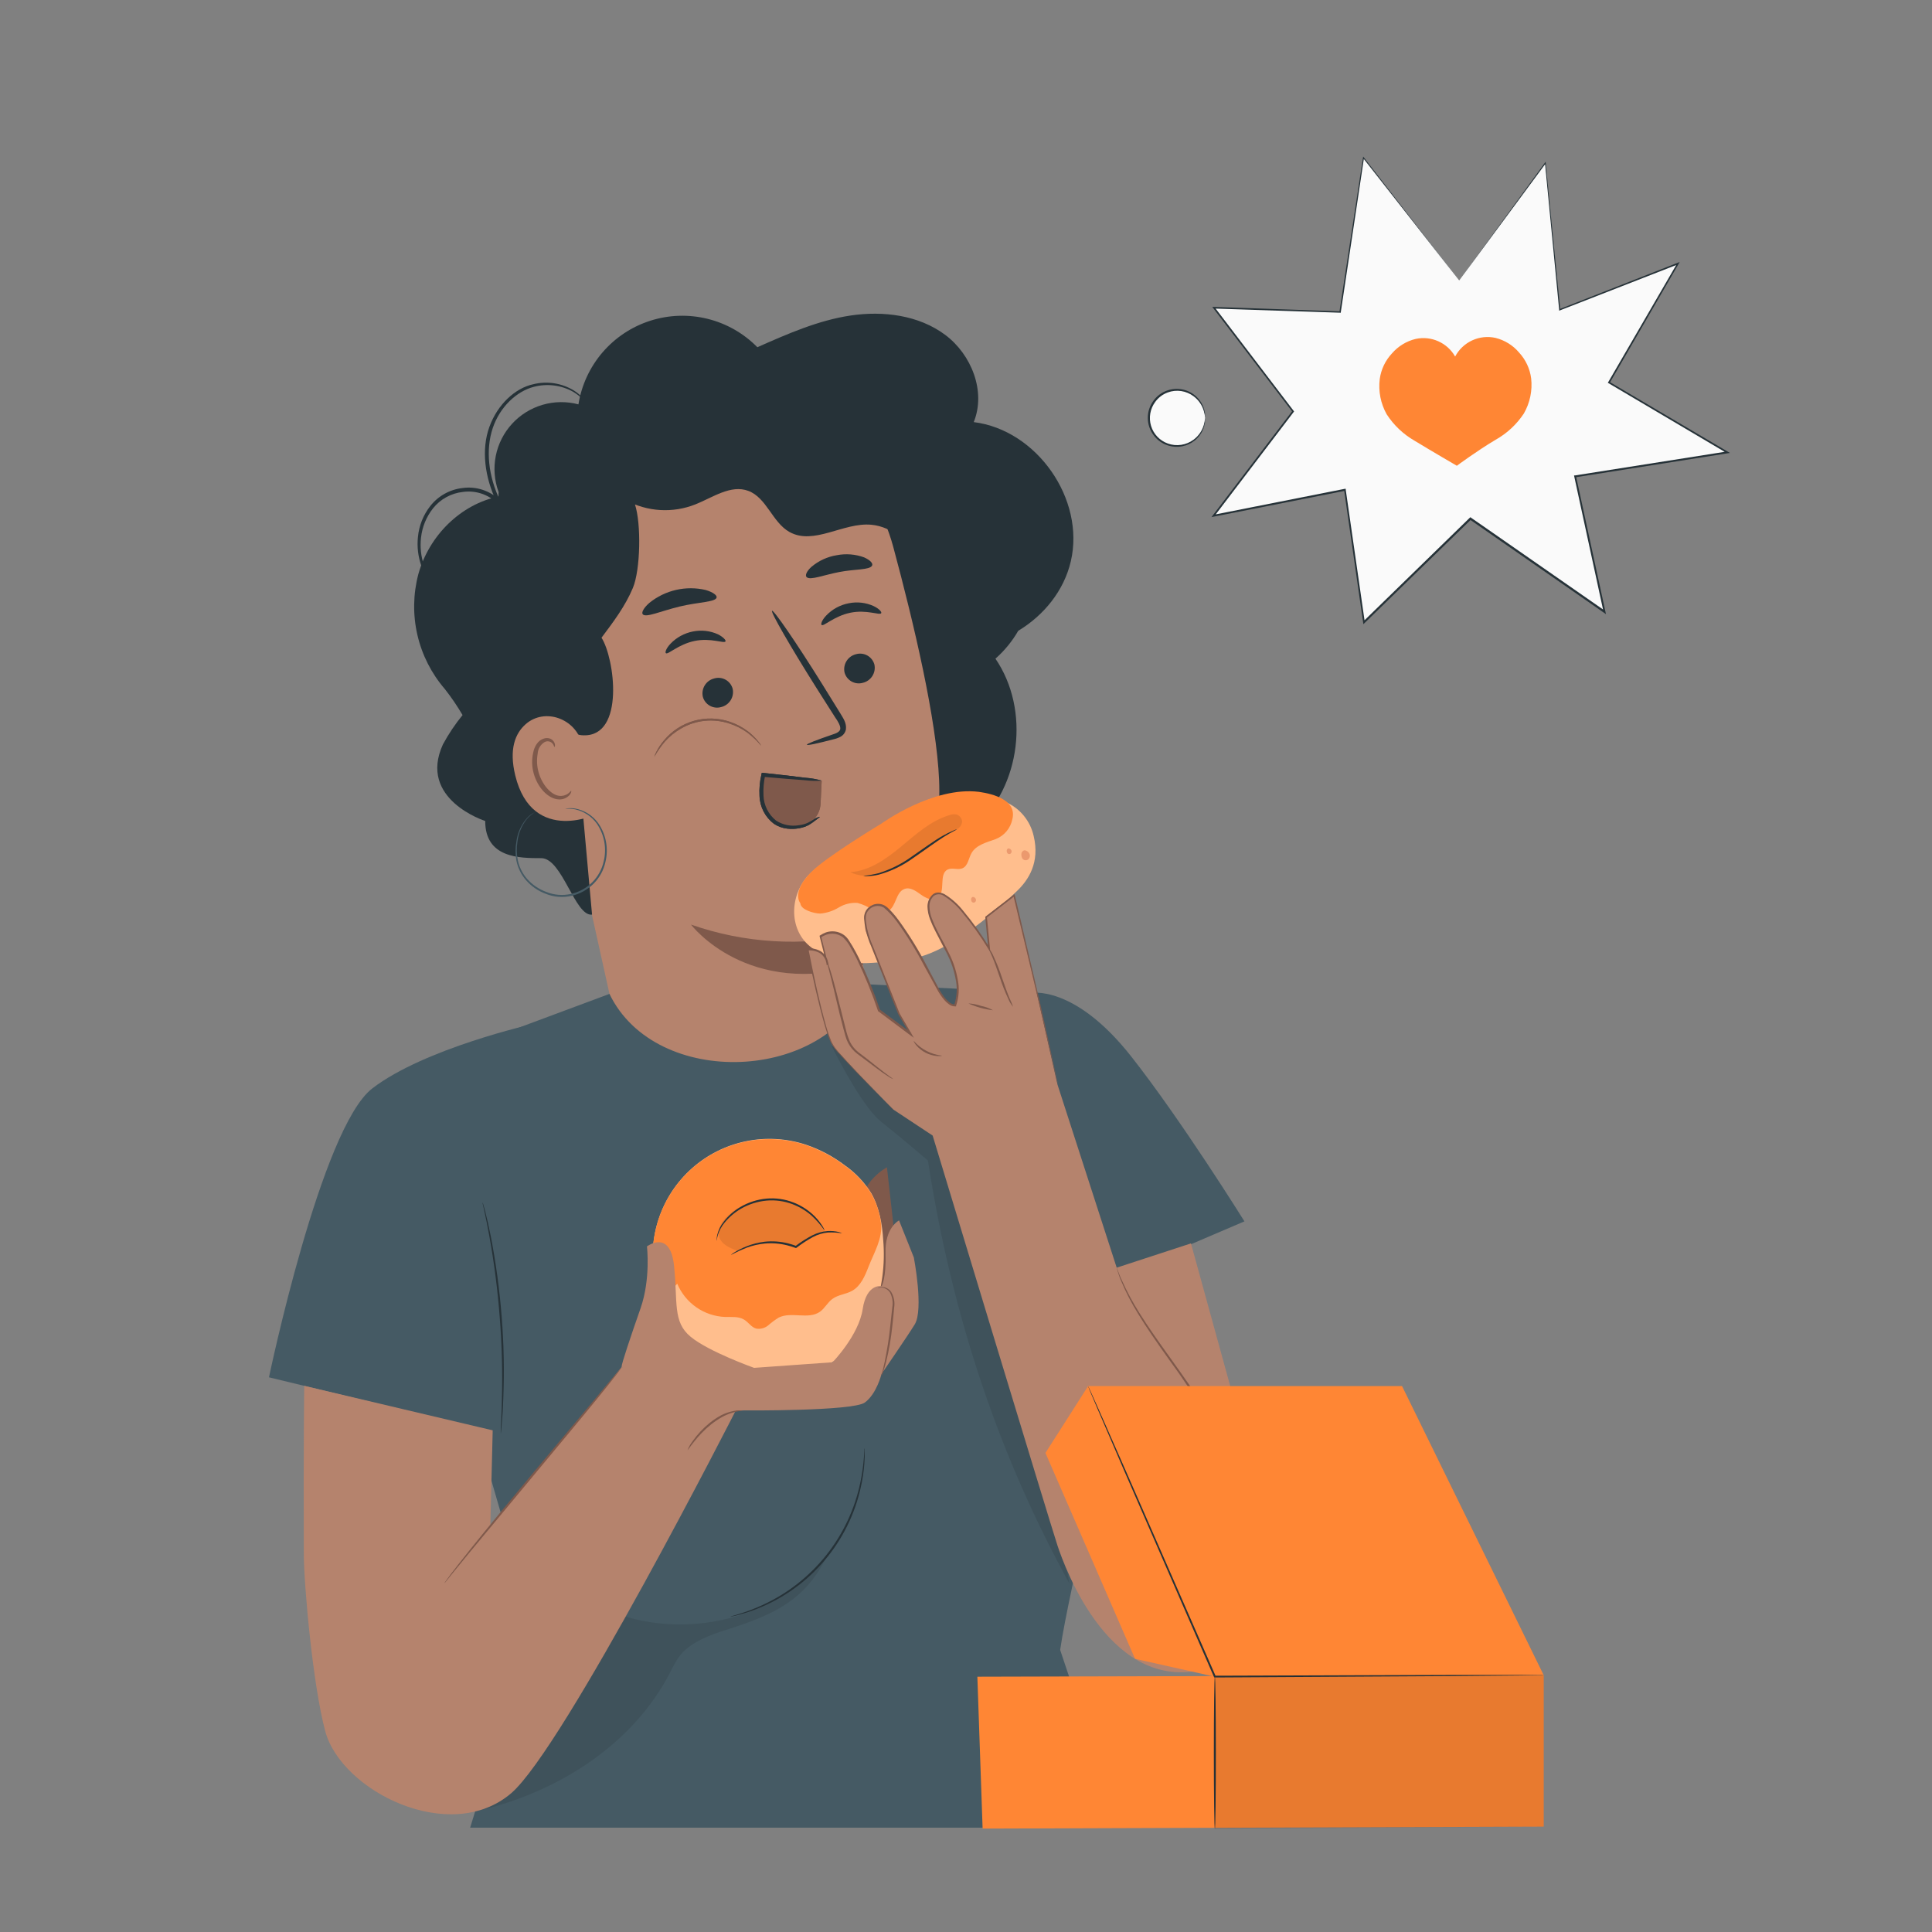 <svg width="306" height="306" viewBox="0 0 306 306" fill="none" xmlns="http://www.w3.org/2000/svg">
<rect x="0" y="0" width="306" height="306" fill="#808080" stroke="none"/>
<path d="M231.116 44.419L215.969 24.994L212.26 49.419L192.278 48.746L204.781 65.166L192.199 81.677L213.037 77.571L216.048 98.538L232.903 82.136L254.139 96.898L249.488 75.435L273.588 71.641L254.843 60.582L265.773 41.732L247.04 49.058L244.763 25.808L231.116 44.419Z" fill="#FAFAFA"/>
<path d="M231.116 44.419L244.696 25.765L244.818 25.6V25.802C245.43 32.216 246.238 40.074 247.126 49.058L246.979 48.972L265.706 41.628L266.036 41.5L265.859 41.806C262.468 47.663 258.803 54.003 254.941 60.661L254.892 60.472L273.644 71.531L273.999 71.739L273.595 71.8L249.494 75.6L249.616 75.417C251.104 82.247 252.676 89.493 254.274 96.874L254.359 97.271L254.029 97.039L235.118 83.899L232.793 82.283H232.995L216.158 98.648L215.938 98.862L215.895 98.556C214.867 91.408 213.863 84.421 212.884 77.596L213.068 77.724L192.26 81.824L191.88 81.898L192.113 81.592L204.702 65.068V65.233L192.168 48.819L192.009 48.611H192.272L212.254 49.309L212.144 49.401C213.592 39.898 214.836 31.757 215.877 24.976L215.907 24.792L216.018 24.939L231.103 44.413C230.744 43.96 225.675 37.501 215.895 25.037L216.036 25C215.016 31.769 213.792 39.913 212.364 49.431V49.529H212.266L192.278 48.868L192.382 48.672L204.898 65.08L204.965 65.166L204.898 65.251L192.321 81.775L192.18 81.543L212.988 77.424H213.147V77.583C214.127 84.409 215.132 91.398 216.165 98.55L215.895 98.459L232.786 82.008L232.884 81.916L232.988 81.996L235.32 83.611L254.225 96.757L253.98 96.916C252.383 89.529 250.816 82.29 249.335 75.46L249.304 75.3H249.463L273.564 71.5L273.515 71.769L254.776 60.698L254.653 60.631L254.727 60.514L265.663 41.671L265.816 41.849L247.077 49.156L246.948 49.211V49.07C246.085 40.092 245.32 32.234 244.702 25.814L244.843 25.851L231.116 44.419Z" fill="#263238"/>
<path d="M242.511 59.915C242.31 58.395 241.645 56.974 240.608 55.845C239.639 54.697 238.332 53.883 236.875 53.519C235.632 53.24 234.331 53.378 233.174 53.911C232.018 54.444 231.068 55.343 230.473 56.469C229.864 55.401 228.931 54.554 227.808 54.053C226.686 53.551 225.433 53.42 224.231 53.678C222.769 54.029 221.455 54.83 220.473 55.967C219.423 57.085 218.745 58.5 218.533 60.019C218.289 61.957 218.675 63.923 219.635 65.625C220.753 67.348 222.265 68.781 224.047 69.805C226.936 71.561 230.742 73.77 230.742 73.77C230.742 73.77 233.98 71.371 236.893 69.646C238.685 68.639 240.212 67.221 241.348 65.508C242.325 63.816 242.732 61.856 242.511 59.915Z" fill="#FF8634"/>
<path d="M186.427 70.674C188.888 70.674 190.883 68.679 190.883 66.218C190.883 63.758 188.888 61.763 186.427 61.763C183.967 61.763 181.972 63.758 181.972 66.218C181.972 68.679 183.967 70.674 186.427 70.674Z" fill="#FAFAFA"/>
<path d="M190.883 66.218C190.846 66.218 190.883 65.821 190.681 65.147C190.419 64.194 189.846 63.356 189.053 62.767C188.476 62.33 187.799 62.045 187.084 61.938C186.368 61.831 185.638 61.906 184.959 62.155C184.16 62.446 183.467 62.971 182.97 63.66C182.571 64.197 182.304 64.82 182.189 65.478C182.074 66.137 182.115 66.813 182.308 67.453C182.501 68.093 182.842 68.679 183.302 69.164C183.762 69.649 184.33 70.019 184.959 70.245C185.638 70.49 186.368 70.563 187.083 70.456C187.798 70.349 188.474 70.066 189.053 69.633C189.845 69.043 190.418 68.205 190.681 67.253C190.864 66.579 190.846 66.176 190.883 66.182C190.895 66.275 190.895 66.37 190.883 66.463C190.881 66.739 190.848 67.014 190.785 67.283C190.558 68.287 189.989 69.18 189.175 69.811C188.612 70.249 187.954 70.549 187.254 70.686C186.448 70.84 185.616 70.776 184.842 70.502C183.983 70.199 183.236 69.642 182.7 68.905C182.112 68.119 181.795 67.163 181.795 66.182C181.795 65.2 182.112 64.245 182.7 63.458C183.235 62.72 183.982 62.162 184.842 61.861C185.615 61.584 186.448 61.521 187.254 61.677C188.107 61.844 188.895 62.254 189.521 62.858C190.148 63.461 190.586 64.233 190.785 65.08C190.848 65.347 190.881 65.62 190.883 65.894C190.898 66.002 190.898 66.111 190.883 66.218Z" fill="#263238"/>
<path d="M154.224 66.855C156.195 62.026 153.881 56.151 149.695 53.03C145.509 49.909 139.903 49.205 134.744 49.97C129.585 50.735 124.707 52.895 119.952 54.994C117.791 52.794 115.062 51.237 112.069 50.497C109.076 49.756 105.936 49.861 102.998 50.799C100.061 51.737 97.442 53.472 95.432 55.811C93.423 58.15 92.102 61.001 91.616 64.046C89.75 63.55 87.783 63.575 85.93 64.117C84.076 64.66 82.406 65.699 81.101 67.123C79.796 68.546 78.906 70.3 78.526 72.193C78.147 74.087 78.293 76.048 78.948 77.865L102.247 86.225L127.461 131.256C134.879 137.663 147.076 137.571 154.389 131.048C161.703 124.524 163.19 112.418 157.663 104.322C159.1 103.058 160.319 101.567 161.274 99.909C165.338 97.461 168.52 93.563 169.604 88.893C171.892 79.064 164.23 68.097 154.224 66.855Z" fill="#263238"/>
<path d="M138.128 160.301C136.727 152.957 135.748 147.982 135.76 148.031C135.772 148.08 149.567 142.761 148.74 123.551C148.33 113.979 144.781 98.875 141.476 86.61C138.502 75.594 128.306 63.354 117.406 66.8L84.401 82.62C81.09 83.66 80.49 86.763 81.249 90.154L81.286 91.8L93.746 144.854L99.003 168.563C100.129 173.427 103.034 177.693 107.146 180.524C111.258 183.355 116.28 184.546 121.225 183.863C123.911 183.49 126.494 182.575 128.816 181.174C131.138 179.772 133.151 177.912 134.732 175.709C136.313 173.505 137.429 171.003 138.013 168.354C138.597 165.705 138.636 162.965 138.128 160.301Z" fill="#B5836D"/>
<path d="M138.496 105.264C138.626 105.889 138.507 106.54 138.164 107.079C137.821 107.617 137.281 108 136.66 108.147C136.361 108.233 136.047 108.258 135.739 108.221C135.43 108.184 135.131 108.086 134.861 107.932C134.591 107.778 134.354 107.571 134.164 107.324C133.975 107.077 133.837 106.795 133.759 106.494C133.628 105.869 133.747 105.218 134.09 104.679C134.433 104.141 134.973 103.758 135.595 103.612C135.894 103.527 136.206 103.503 136.515 103.541C136.823 103.579 137.121 103.677 137.391 103.831C137.661 103.985 137.897 104.191 138.087 104.437C138.277 104.683 138.416 104.964 138.496 105.264Z" fill="#263238"/>
<path d="M139.567 97.124C139.334 97.492 137.247 96.512 134.671 97.051C132.094 97.59 130.478 99.248 130.136 98.991C129.97 98.881 130.136 98.257 130.858 97.492C131.813 96.491 133.055 95.813 134.414 95.552C135.749 95.275 137.139 95.431 138.379 95.998C139.303 96.445 139.683 96.953 139.567 97.124Z" fill="#263238"/>
<path d="M116.047 109.107C116.178 109.732 116.059 110.384 115.716 110.922C115.373 111.461 114.833 111.844 114.211 111.99C113.912 112.075 113.599 112.099 113.29 112.062C112.981 112.024 112.682 111.925 112.412 111.771C112.142 111.616 111.905 111.409 111.716 111.162C111.527 110.915 111.389 110.633 111.311 110.331C111.18 109.706 111.299 109.055 111.642 108.517C111.985 107.978 112.525 107.595 113.147 107.449C113.446 107.364 113.759 107.339 114.068 107.377C114.377 107.415 114.676 107.514 114.946 107.668C115.216 107.823 115.453 108.029 115.642 108.277C115.831 108.524 115.969 108.806 116.047 109.107Z" fill="#263238"/>
<path d="M114.903 101.592C114.67 101.965 112.584 100.98 110.007 101.519C107.43 102.057 105.815 103.722 105.472 103.459C105.307 103.348 105.472 102.724 106.194 101.959C107.148 100.961 108.389 100.283 109.744 100.019C111.082 99.745 112.472 99.901 113.716 100.466C114.634 100.937 115.019 101.445 114.903 101.592Z" fill="#263238"/>
<path d="M127.804 117.951C127.761 117.81 129.309 117.21 131.831 116.347C132.474 116.145 133.055 115.894 133.092 115.423C133.128 114.952 132.731 114.26 132.253 113.587L129.297 108.936C125.154 102.363 122.014 96.904 122.278 96.739C122.541 96.574 126.121 101.769 130.234 108.367C131.237 109.999 132.198 111.551 133.116 113.024C133.514 113.716 134.114 114.481 133.979 115.533C133.93 115.784 133.825 116.02 133.671 116.223C133.517 116.427 133.319 116.593 133.092 116.708C132.749 116.883 132.385 117.013 132.008 117.094C129.462 117.755 127.847 118.116 127.804 117.951Z" fill="#263238"/>
<path d="M135.76 148.031C127.01 149.948 117.899 149.397 109.444 146.439C109.444 146.439 118.41 158.318 136.709 152.786L135.76 148.031Z" fill="#7F594B"/>
<path d="M113.502 94.634C113.33 95.374 110.686 95.337 107.669 96.059C104.652 96.782 102.277 97.895 101.794 97.284C101.58 97.002 101.935 96.286 102.853 95.484C104.086 94.488 105.53 93.786 107.075 93.433C108.621 93.08 110.226 93.084 111.77 93.446C112.945 93.795 113.575 94.285 113.502 94.634Z" fill="#263238"/>
<path d="M138.116 89.597C137.7 90.294 135.485 90.111 132.957 90.594C130.429 91.078 128.379 91.935 127.767 91.421C127.492 91.17 127.706 90.515 128.526 89.774C129.667 88.812 131.049 88.177 132.522 87.938C133.975 87.654 135.478 87.773 136.868 88.281C137.884 88.74 138.312 89.266 138.116 89.597Z" fill="#263238"/>
<path d="M92.571 70.3C92.939 72.177 93.717 73.949 94.848 75.491C95.98 77.032 97.437 78.306 99.116 79.22C100.795 80.135 102.656 80.668 104.565 80.782C106.473 80.895 108.384 80.587 110.16 79.878C112.902 78.783 115.735 76.72 118.508 77.742C121.421 78.82 122.314 82.706 125.013 84.242C128.875 86.433 133.581 82.706 137.988 83.11C141.403 83.416 144.034 86.09 146.696 88.257C149.359 90.423 153.055 92.234 156.091 90.631C155.301 87.779 154.506 84.891 153.086 82.29C151.666 79.689 149.548 77.363 146.794 76.267C145.289 75.655 143.63 75.447 142.192 74.695C139.083 73.073 137.712 69.438 135.46 66.739C133.981 65.023 132.114 63.684 130.014 62.832C127.914 61.981 125.642 61.642 123.385 61.843C119.646 62.204 116.084 64.064 112.326 63.881C109.554 63.746 106.898 62.491 104.12 62.522C98.703 62.577 94.609 67.289 91.573 71.775" fill="#263238"/>
<path d="M110.772 74.37C108.324 74.174 103.214 73.618 101.549 71.843C97.945 67.987 92.541 65.943 87.687 67.192C85.189 67.902 82.988 69.402 81.413 71.467C79.838 73.532 78.973 76.051 78.948 78.648C73.018 79.872 67.975 84.768 66.255 90.956C65.428 94.098 65.378 97.395 66.109 100.562C66.841 103.729 68.332 106.67 70.454 109.132C71.483 110.441 72.422 111.819 73.263 113.257C72.082 114.703 71.041 116.259 70.154 117.902C66.151 126.617 76.849 130.032 76.849 130.032C76.849 135.907 82.253 135.919 85.729 135.919C89.07 135.919 91.066 145.203 93.771 144.86L91.188 116.231C91.591 116.385 92.018 116.464 92.449 116.464C99.003 116.623 97.345 104.224 95.27 101.004C97.106 98.556 99.016 96.035 100.233 93.134C101.451 90.233 101.574 82.951 100.57 79.891C102.859 79.56 111.837 74.462 110.772 74.37Z" fill="#263238"/>
<path d="M92.155 117.749C91.157 113.826 86.304 112.045 83.269 114.689C81.598 116.158 80.594 118.642 81.61 122.822C84.328 133.961 94.952 128.942 94.897 128.612C94.86 128.44 93.318 122.351 92.155 117.749Z" fill="#B5836D"/>
<path d="M90.46 125.252C90.405 125.252 90.301 125.436 90.007 125.668C89.595 125.976 89.079 126.112 88.569 126.048C87.284 125.907 85.839 124.279 85.294 122.284C85.033 121.335 84.987 120.34 85.16 119.371C85.179 118.998 85.288 118.636 85.479 118.316C85.67 117.996 85.937 117.728 86.255 117.535C86.463 117.42 86.705 117.383 86.937 117.429C87.17 117.474 87.379 117.601 87.528 117.786C87.755 118.061 87.743 118.3 87.804 118.306C87.865 118.312 87.999 118.061 87.804 117.62C87.676 117.352 87.46 117.136 87.192 117.008C87.011 116.934 86.818 116.895 86.623 116.895C86.427 116.895 86.234 116.934 86.053 117.008C85.209 117.278 84.627 118.232 84.444 119.23C84.203 120.31 84.233 121.432 84.529 122.498C85.141 124.726 86.812 126.549 88.532 126.617C88.852 126.632 89.171 126.575 89.465 126.45C89.76 126.325 90.022 126.135 90.233 125.895C90.509 125.527 90.509 125.264 90.46 125.252Z" fill="#7F594B"/>
<path d="M72.485 96.482C72.291 96.405 72.107 96.302 71.941 96.176C71.443 95.837 70.966 95.467 70.515 95.068C68.822 93.607 67.525 91.742 66.745 89.646C66.22 88.178 66.032 86.612 66.194 85.062C66.361 83.265 67.043 81.554 68.159 80.135C68.779 79.348 69.55 78.691 70.426 78.204C71.302 77.716 72.266 77.408 73.263 77.296C74.337 77.145 75.432 77.244 76.462 77.586C77.491 77.928 78.428 78.503 79.199 79.266L78.709 79.603L78.654 79.487C76.763 75.613 76.206 71.188 77.516 67.595C78.826 64.003 81.629 61.475 84.432 60.863C85.527 60.588 86.667 60.535 87.784 60.709C88.9 60.882 89.971 61.278 90.931 61.873C91.446 62.197 91.912 62.593 92.314 63.048C92.458 63.205 92.582 63.38 92.681 63.568C92.12 62.995 91.491 62.492 90.809 62.069C88.902 60.993 86.65 60.707 84.536 61.273C81.898 61.953 79.199 64.364 78.042 67.81C76.886 71.255 77.357 75.49 79.199 79.254L79.254 79.37L80.043 81.053L78.764 79.707C78.056 79.013 77.197 78.49 76.255 78.179C75.313 77.868 74.312 77.778 73.33 77.914C72.407 78.012 71.513 78.292 70.699 78.737C69.885 79.183 69.167 79.784 68.587 80.509C67.53 81.846 66.87 83.453 66.684 85.148C66.512 86.627 66.671 88.125 67.149 89.536C67.875 91.589 69.084 93.439 70.674 94.927C71.788 95.968 72.522 96.439 72.485 96.482Z" fill="#263238"/>
<path d="M120.894 122.755C120.565 124.12 120.509 125.536 120.729 126.923C120.844 127.615 121.097 128.277 121.475 128.868C121.853 129.459 122.346 129.967 122.926 130.362C124.15 131.046 125.59 131.232 126.947 130.882H126.99C127.813 130.685 128.55 130.224 129.087 129.57C129.625 128.916 129.935 128.105 129.97 127.259L130.142 123.673C127.645 123.459 123.385 122.963 120.894 122.755Z" fill="#7F594B"/>
<path d="M129.866 129.365C129.866 129.407 129.591 129.597 129.095 129.977C128.787 130.22 128.464 130.445 128.128 130.65C127.658 130.902 127.149 131.078 126.623 131.17C125.988 131.295 125.338 131.319 124.695 131.243C123.939 131.164 123.215 130.901 122.584 130.478C121.893 129.957 121.329 129.287 120.933 128.517C120.537 127.748 120.319 126.9 120.295 126.035C120.235 124.911 120.336 123.784 120.595 122.688L120.65 122.418H120.919C123.587 122.7 125.895 122.969 127.535 123.183C128.417 123.244 129.291 123.396 130.142 123.636C129.263 123.705 128.379 123.684 127.504 123.575C125.852 123.465 123.538 123.275 120.87 123.036L121.194 122.792C120.967 123.834 120.876 124.902 120.925 125.968C120.947 126.74 121.136 127.498 121.481 128.189C121.825 128.881 122.317 129.488 122.92 129.97C123.995 130.662 125.291 130.922 126.549 130.699C127.038 130.644 127.516 130.512 127.963 130.307C128.355 130.123 128.679 129.903 128.955 129.744C129.228 129.554 129.539 129.424 129.866 129.365Z" fill="#263238"/>
<path d="M120.564 118.116C119.915 117.352 119.187 116.658 118.391 116.047C117.512 115.412 116.537 114.921 115.503 114.591C114.245 114.175 112.912 114.031 111.595 114.169C110.277 114.307 109.003 114.724 107.859 115.393C106.917 115.928 106.067 116.612 105.344 117.418C104.694 118.174 104.124 118.994 103.642 119.866C103.712 119.603 103.813 119.348 103.942 119.107C104.271 118.446 104.682 117.829 105.166 117.271C106.396 115.781 108.049 114.7 109.907 114.171C111.765 113.642 113.74 113.69 115.57 114.309C116.627 114.661 117.617 115.187 118.502 115.864C119.092 116.319 119.625 116.845 120.087 117.431C120.275 117.637 120.436 117.867 120.564 118.116Z" fill="#7F594B"/>
<path d="M120.894 122.755C120.565 124.12 120.509 125.536 120.729 126.923C120.844 127.615 121.097 128.277 121.475 128.868C121.853 129.459 122.346 129.967 122.926 130.362C124.15 131.046 125.59 131.232 126.947 130.882H126.99C127.813 130.685 128.55 130.224 129.087 129.57C129.625 128.916 129.935 128.105 129.97 127.259L130.142 123.673C127.645 123.459 123.385 122.963 120.894 122.755Z" fill="#7F594B"/>
<path d="M129.866 129.365C129.866 129.407 129.591 129.597 129.095 129.977C128.787 130.22 128.464 130.445 128.128 130.65C127.658 130.902 127.149 131.078 126.623 131.17C125.988 131.295 125.338 131.319 124.695 131.243C123.939 131.164 123.215 130.901 122.584 130.478C121.893 129.957 121.329 129.287 120.933 128.517C120.537 127.748 120.319 126.9 120.295 126.035C120.235 124.911 120.336 123.784 120.595 122.688L120.65 122.418H120.919C123.587 122.7 125.895 122.969 127.535 123.183C128.417 123.244 129.291 123.396 130.142 123.636C129.263 123.705 128.379 123.684 127.504 123.575C125.852 123.465 123.538 123.275 120.87 123.036L121.194 122.792C120.967 123.834 120.876 124.902 120.925 125.968C120.947 126.74 121.136 127.498 121.481 128.189C121.825 128.881 122.317 129.488 122.92 129.97C123.995 130.662 125.291 130.922 126.549 130.699C127.038 130.644 127.516 130.512 127.963 130.307C128.355 130.123 128.679 129.903 128.955 129.744C129.228 129.554 129.539 129.424 129.866 129.365Z" fill="#263238"/>
<path d="M120.564 118.116C119.915 117.352 119.187 116.658 118.391 116.047C117.512 115.412 116.537 114.921 115.503 114.591C114.245 114.175 112.912 114.031 111.595 114.169C110.277 114.307 109.003 114.724 107.859 115.393C106.917 115.928 106.067 116.612 105.344 117.418C104.694 118.174 104.124 118.994 103.642 119.866C103.712 119.603 103.813 119.348 103.942 119.107C104.271 118.446 104.682 117.829 105.166 117.271C106.396 115.781 108.049 114.7 109.907 114.171C111.765 113.642 113.74 113.69 115.57 114.309C116.627 114.661 117.617 115.187 118.502 115.864C119.092 116.319 119.625 116.845 120.087 117.431C120.275 117.637 120.436 117.867 120.564 118.116Z" fill="#7F594B"/>
<path d="M84.866 128.557C84.423 128.82 84.012 129.135 83.642 129.493C82.702 130.571 82.113 131.909 81.953 133.33C81.8 134.299 81.821 135.288 82.014 136.25C82.246 137.347 82.756 138.367 83.495 139.212C84.329 140.143 85.38 140.854 86.555 141.28C87.792 141.773 89.15 141.877 90.448 141.58C91.746 141.29 92.932 140.628 93.862 139.677C94.728 138.789 95.332 137.679 95.607 136.47C95.862 135.45 95.898 134.388 95.714 133.353C95.529 132.319 95.128 131.335 94.536 130.466C93.705 129.301 92.47 128.487 91.072 128.183C90.556 128.098 90.032 128.073 89.511 128.11C89.64 128.069 89.774 128.042 89.909 128.03C90.302 127.987 90.7 127.998 91.09 128.061C92.545 128.327 93.844 129.139 94.719 130.332C95.347 131.222 95.776 132.237 95.978 133.307C96.18 134.378 96.149 135.479 95.888 136.537C95.61 137.8 94.987 138.961 94.089 139.891C93.116 140.89 91.875 141.585 90.515 141.892C89.157 142.203 87.736 142.09 86.445 141.568C85.233 141.121 84.153 140.376 83.305 139.401C82.541 138.518 82.018 137.451 81.788 136.305C81.604 135.311 81.604 134.293 81.788 133.3C81.969 131.84 82.612 130.476 83.624 129.407C83.911 129.134 84.234 128.902 84.585 128.716C84.674 128.655 84.768 128.601 84.866 128.557Z" fill="#455A64"/>
<path d="M96.531 157.419L79.309 163.832L67.504 198.747L84.419 257.285L74.462 289.476H177.327L167.914 261.324C169.414 250.92 176.054 226.838 175.148 215.65C173.178 191.427 163.6 157.192 163.6 157.192L137.161 155.889C131.066 171.446 103.869 172.633 96.531 157.419Z" fill="#455A64"/>
<g opacity="0.3">
<path opacity="0.3" d="M131.58 165.387C131.58 165.387 131.715 165.668 131.959 166.152C133.141 168.484 136.825 175.503 139.591 177.694C142.933 180.344 146.972 183.814 146.972 183.814C150.907 209.328 158.667 231.397 169.383 250.81L162.517 215.271L151.005 172.945L131.715 165.668" fill="black"/>
</g>
<g opacity="0.3">
<path opacity="0.3" d="M98.624 255.902L76.794 286.538C88.905 283.478 100.319 276.092 106.078 265.002C106.757 263.692 107.4 262.309 108.526 261.33C110.588 259.494 113.575 258.601 116.188 257.762C124.316 255.155 128.024 252.346 131.023 246.422C123.465 256.055 109.848 259.488 98.624 255.902Z" fill="black"/>
</g>
<path d="M163.178 157.284C163.178 157.284 170.087 155.791 179.181 167.345C187.137 177.449 197.101 193.447 197.101 193.447L173.135 203.686L163.288 160.846L163.178 157.284Z" fill="#455A64"/>
<path d="M42.601 218.147C42.601 218.147 50.845 178.624 58.966 172.388C67.247 166.029 84.419 162.18 84.419 162.18L83.611 228.056L42.601 218.147Z" fill="#455A64"/>
<path d="M76.427 190.461C76.484 190.573 76.527 190.692 76.555 190.815C76.629 191.048 76.72 191.397 76.843 191.85C77.075 192.756 77.387 194.065 77.712 195.705C78.547 199.97 79.131 204.28 79.462 208.612C79.808 212.947 79.89 217.298 79.707 221.642C79.664 223.307 79.535 224.653 79.462 225.583C79.425 226.018 79.395 226.373 79.364 226.648C79.361 226.774 79.343 226.9 79.309 227.021C79.298 226.897 79.298 226.772 79.309 226.648C79.309 226.367 79.309 226.036 79.346 225.571C79.382 224.641 79.474 223.3 79.493 221.636C79.606 217.3 79.491 212.961 79.15 208.637C78.82 204.315 78.269 200.013 77.498 195.748C77.204 194.108 76.922 192.792 76.726 191.88C76.635 191.452 76.555 191.103 76.494 190.834C76.457 190.712 76.435 190.587 76.427 190.461Z" fill="#263238"/>
<path d="M136.953 229.359C136.968 229.483 136.968 229.609 136.953 229.733C136.953 229.977 136.953 230.345 136.953 230.81C136.912 232.129 136.762 233.443 136.507 234.739C135.695 239.049 133.843 243.095 131.111 246.526C128.38 249.957 124.852 252.67 120.833 254.427C119.627 254.964 118.381 255.406 117.106 255.749C116.653 255.877 116.298 255.938 116.06 255.993C115.938 256.027 115.813 256.048 115.686 256.055C115.799 256 115.918 255.958 116.041 255.932C116.274 255.853 116.653 255.773 117.069 255.626C118.324 255.244 119.551 254.776 120.741 254.225C124.689 252.426 128.155 249.719 130.857 246.325C133.558 242.931 135.419 238.946 136.286 234.696C136.556 233.412 136.738 232.112 136.831 230.804C136.874 230.338 136.874 229.977 136.898 229.733C136.901 229.606 136.919 229.481 136.953 229.359Z" fill="#263238"/>
<path d="M98.465 216.513L77.657 241.844L78.036 226.544L48.189 219.494C48.189 219.494 48.06 228.062 48.122 246.11C48.122 250.92 49.535 266.795 51.506 274.17C54.046 283.705 71.273 292.291 80.955 284.029C89.321 276.887 116.635 223.209 116.635 223.209L98.465 216.513Z" fill="#B5836D"/>
<path d="M98.465 216.513C98.397 216.648 98.315 216.776 98.22 216.893C98.055 217.138 97.798 217.505 97.455 217.933C96.769 218.827 95.754 220.087 94.487 221.648C91.959 224.757 88.416 228.992 84.493 233.717L74.474 245.767L71.469 249.439L70.668 250.449C70.576 250.569 70.476 250.681 70.368 250.785C70.438 250.652 70.52 250.525 70.613 250.406C70.808 250.143 71.059 249.794 71.371 249.359C72.051 248.466 73.048 247.187 74.303 245.62C76.806 242.487 80.331 238.209 84.248 233.509L98.465 216.513Z" fill="#7F594B"/>
<path d="M140.478 184.891C140.478 184.891 136.476 186.905 136.09 191.556C135.705 196.207 136.09 208.129 136.09 208.129L142.994 207.248L140.478 184.891Z" fill="#7F594B"/>
<path d="M139.891 196.452C139.738 193.876 139.279 191.244 138.012 189.01C136.934 187.27 135.514 185.767 133.838 184.591C131.965 183.164 129.871 182.052 127.639 181.299C124.56 180.288 121.27 180.104 118.098 180.765C114.926 181.427 111.983 182.911 109.566 185.068C107.148 187.225 105.34 189.98 104.323 193.057C103.306 196.133 103.115 199.423 103.771 202.597L103.728 202.419C103.728 202.554 103.783 202.682 103.807 202.817C103.832 202.951 103.838 202.964 103.856 203.037C104.787 207.376 106.17 210.907 109.591 213.839C111.843 215.767 114.787 216.666 117.694 217.236C122.155 218.117 126.996 218.282 131.048 216.213C134.439 214.365 137.048 211.352 138.392 207.731C139.702 204.124 140.214 200.276 139.891 196.452Z" fill="#FFBE8D"/>
<path d="M139.536 193.741C139.83 196.128 138.428 198.41 137.553 200.656C136.99 202.107 136.329 203.667 134.977 204.439C133.985 205.002 132.737 205.051 131.825 205.742C131.066 206.299 130.637 207.217 129.866 207.762C128.03 209.053 125.338 207.688 123.336 208.686C122.752 209.046 122.199 209.456 121.684 209.91C121.422 210.13 121.116 210.29 120.786 210.38C120.457 210.47 120.111 210.487 119.775 210.43C118.991 210.222 118.55 209.414 117.834 208.998C116.959 208.472 115.864 208.612 114.848 208.588C113.214 208.521 111.633 207.99 110.29 207.057C108.947 206.123 107.898 204.827 107.265 203.319C107.265 203.319 105.631 205.338 104.817 204.543C104.273 203.96 103.891 203.244 103.71 202.468L103.752 202.645C103.097 199.472 103.287 196.182 104.305 193.106C105.322 190.029 107.13 187.274 109.547 185.117C111.965 182.959 114.908 181.476 118.08 180.814C121.252 180.153 124.542 180.337 127.62 181.348C129.852 182.101 131.946 183.213 133.82 184.64C135.496 185.816 136.916 187.319 137.994 189.059C138.805 190.506 139.329 192.095 139.536 193.741Z" fill="#FF8634"/>
<g opacity="0.3">
<path opacity="0.3" d="M116.751 198.129C118.159 197.269 119.756 196.768 121.403 196.671C123.05 196.573 124.695 196.883 126.194 197.572C127.387 196.337 128.933 195.501 130.619 195.179C129.918 193.839 128.917 192.68 127.693 191.792C126.47 190.904 125.057 190.312 123.566 190.061C122.075 189.81 120.547 189.908 119.1 190.347C117.653 190.786 116.328 191.554 115.227 192.59C114.285 193.49 113.483 194.818 113.942 196.036C114.334 197.082 115.484 197.603 116.525 198.013" fill="black"/>
</g>
<path d="M133.373 195.338C132.627 195.218 131.87 195.175 131.115 195.21C130.291 195.294 129.49 195.537 128.759 195.926C127.844 196.426 126.97 196.997 126.145 197.633L126.072 197.676L125.986 197.645C125.559 197.488 125.124 197.353 124.683 197.241C123.52 196.947 122.316 196.852 121.121 196.96C120.144 197.056 119.184 197.276 118.263 197.615C116.684 198.227 115.815 198.796 115.778 198.741C115.967 198.577 116.172 198.433 116.39 198.312C116.977 197.961 117.591 197.656 118.226 197.401C119.158 197.026 120.136 196.779 121.133 196.666C122.363 196.538 123.606 196.627 124.805 196.929C125.261 197.047 125.71 197.188 126.152 197.352H125.999C126.842 196.71 127.739 196.14 128.679 195.65C129.442 195.265 130.274 195.036 131.127 194.977C131.694 194.949 132.262 194.998 132.816 195.124C133.01 195.172 133.197 195.244 133.373 195.338Z" fill="#263238"/>
<path d="M130.576 194.885C129.976 194.002 129.271 193.195 128.477 192.48C127.6 191.729 126.6 191.135 125.521 190.724C124.205 190.225 122.792 190.032 121.39 190.161C119.986 190.294 118.626 190.724 117.4 191.421C116.401 191.994 115.513 192.742 114.781 193.631C114.279 194.225 113.906 194.917 113.685 195.663C113.538 196.195 113.544 196.507 113.514 196.507C113.5 196.432 113.5 196.356 113.514 196.281C113.521 196.063 113.546 195.846 113.587 195.632C113.771 194.851 114.126 194.122 114.628 193.496C115.353 192.558 116.253 191.768 117.278 191.17C118.532 190.431 119.934 189.977 121.384 189.842C122.84 189.708 124.308 189.918 125.668 190.454C126.769 190.88 127.783 191.502 128.661 192.29C129.252 192.822 129.77 193.429 130.203 194.096C130.321 194.277 130.427 194.465 130.521 194.659C130.551 194.731 130.57 194.807 130.576 194.885Z" fill="#263238"/>
<path d="M144.738 199.163L142.394 193.294C142.394 193.294 140.136 194.426 140.258 198.441C140.381 202.456 139.646 203.71 139.646 203.71C139.646 203.71 137.259 203.208 136.635 207.352C136.011 211.495 131.868 215.761 131.868 215.761L119.438 216.648C119.438 216.648 112.271 214.102 109.383 211.721C106.494 209.341 107.375 206.213 106.751 200.424C106.127 194.634 102.467 197.413 102.467 197.413C102.467 197.413 103.079 202.56 101.457 207.205C99.835 211.85 98.446 215.987 98.446 216.489L110.497 228.037C111.141 226.65 112.168 225.476 113.457 224.653C114.746 223.83 116.244 223.392 117.773 223.392C117.773 223.392 135.093 223.521 136.978 222.138C138.863 220.755 139.616 217.621 139.616 217.621C139.616 217.621 143.747 211.611 144.873 209.775C146.335 207.425 144.738 199.163 144.738 199.163Z" fill="#B5836D"/>
<path d="M139.022 204.059C139.022 204.059 139.059 204.016 139.15 203.955C139.295 203.883 139.454 203.841 139.616 203.833C139.914 203.833 140.209 203.904 140.475 204.04C140.741 204.176 140.971 204.374 141.146 204.616C141.594 205.373 141.761 206.264 141.617 207.131C141.537 208.08 141.433 209.114 141.311 210.191C141.116 212.047 140.795 213.887 140.35 215.699C140.172 216.397 139.995 216.954 139.86 217.333C139.802 217.534 139.72 217.727 139.616 217.909C139.567 217.909 139.83 217.046 140.13 215.644C140.51 213.824 140.798 211.986 140.993 210.136C141.109 209.053 141.225 208.019 141.323 207.076C141.471 206.273 141.344 205.442 140.962 204.72C140.812 204.494 140.613 204.306 140.38 204.168C140.147 204.03 139.885 203.947 139.616 203.925C139.413 203.944 139.213 203.989 139.022 204.059Z" fill="#7F594B"/>
<path d="M108.899 229.677C109.095 229.167 109.365 228.689 109.701 228.258C110.459 227.179 111.363 226.211 112.388 225.381C112.959 224.915 113.573 224.505 114.224 224.157C114.753 223.89 115.312 223.685 115.888 223.545C116.109 223.486 116.334 223.443 116.562 223.417C116.731 223.388 116.903 223.376 117.076 223.38C117.363 223.38 117.516 223.38 117.516 223.417C117.516 223.453 116.904 223.472 115.95 223.766C115.398 223.935 114.864 224.161 114.358 224.439C113.743 224.788 113.155 225.185 112.602 225.626C111.596 226.441 110.689 227.369 109.897 228.392C109.266 229.176 108.936 229.702 108.899 229.677Z" fill="#7F594B"/>
<path d="M159.273 127.021C160.389 127.506 161.374 128.248 162.147 129.188C162.921 130.127 163.46 131.236 163.722 132.425C164.708 136.549 162.963 139.352 160.993 141.201C159.157 142.939 150.589 151.133 143.893 151.917C137.198 152.7 133 153.343 128.593 150.13C124.671 147.266 125.025 141.243 128.593 138.092C132.161 134.94 140.417 130.136 144.622 127.773C148.826 125.411 155.448 124.334 159.273 127.021Z" fill="#FFBE8D"/>
<path d="M160.344 129.744C160.203 130.453 159.885 131.115 159.42 131.668C158.954 132.222 158.356 132.648 157.682 132.908C156.268 133.422 154.622 133.808 153.869 135.123C153.404 135.956 153.318 137.149 152.437 137.523C151.721 137.829 150.84 137.388 150.13 137.706C148.587 138.41 149.885 141.311 148.471 142.247C147.676 142.767 146.635 142.247 145.858 141.69C145.081 141.133 144.175 140.466 143.275 140.791C141.862 141.274 141.978 143.551 140.68 144.297C139.928 144.738 138.961 144.481 138.183 144.083C137.455 143.599 136.653 143.235 135.809 143.006C134.773 142.939 133.741 143.191 132.853 143.728C131.969 144.27 130.972 144.6 129.94 144.695C128.906 144.695 126.813 144.083 126.77 143.073C126.77 143.073 125.234 141.329 128.538 138.067C131.066 135.576 139.634 130.423 139.634 130.423C139.634 130.423 147.804 124.511 155.038 125.417C155.062 125.46 161.293 125.98 160.344 129.744Z" fill="#FF8634"/>
<path d="M151.586 131.347C151.586 131.396 150.736 131.757 149.45 132.571C148.165 133.385 146.488 134.634 144.554 135.956C142.931 137.128 141.111 138.001 139.181 138.532C138.592 138.676 137.988 138.756 137.382 138.771C137.158 138.79 136.934 138.776 136.715 138.728C137.525 138.646 138.329 138.507 139.12 138.312C141.003 137.73 142.778 136.845 144.377 135.693C146.286 134.383 147.982 133.116 149.322 132.376C149.846 132.075 150.387 131.808 150.944 131.574C151.145 131.466 151.362 131.39 151.586 131.347Z" fill="#263238"/>
<g opacity="0.3">
<path opacity="0.3" d="M151.574 129.016C151.166 128.924 150.739 128.958 150.35 129.114C147.419 129.989 145.075 132.137 142.718 134.089C140.362 136.041 137.706 137.939 134.658 138.135C135.948 138.75 137.415 138.884 138.796 138.514C144.132 136.917 147.235 133.006 151.562 131.347C151.798 131.226 151.998 131.045 152.142 130.823C152.287 130.601 152.372 130.345 152.388 130.081C152.355 129.848 152.263 129.628 152.121 129.441C151.978 129.255 151.79 129.108 151.574 129.016Z" fill="black"/>
</g>
<path d="M163.061 135.252C162.994 135.093 162.885 134.955 162.746 134.853C162.607 134.751 162.443 134.688 162.272 134.671C161.611 134.818 161.727 135.595 161.905 135.937C161.948 136.011 162.006 136.074 162.074 136.125C162.142 136.176 162.22 136.213 162.302 136.233C162.385 136.253 162.471 136.257 162.555 136.244C162.639 136.232 162.719 136.202 162.792 136.158C162.932 136.059 163.034 135.916 163.083 135.751C163.132 135.587 163.124 135.411 163.061 135.252Z" fill="#EB996E"/>
<path d="M154.554 142.388C154.517 142.297 154.454 142.217 154.374 142.159C154.295 142.101 154.2 142.066 154.102 142.057C153.722 142.137 153.789 142.584 153.887 142.786C153.913 142.828 153.947 142.864 153.987 142.893C154.026 142.921 154.071 142.942 154.119 142.954C154.167 142.965 154.216 142.967 154.265 142.959C154.313 142.951 154.36 142.934 154.401 142.908C154.482 142.852 154.541 142.769 154.569 142.675C154.597 142.58 154.592 142.479 154.554 142.388Z" fill="#EB996E"/>
<path d="M160.197 134.695C160.153 134.607 160.088 134.531 160.008 134.474C159.928 134.416 159.836 134.379 159.738 134.365C159.359 134.45 159.426 134.897 159.53 135.093C159.555 135.135 159.587 135.172 159.626 135.201C159.665 135.23 159.71 135.252 159.757 135.264C159.804 135.276 159.854 135.278 159.902 135.271C159.95 135.264 159.996 135.247 160.038 135.221C160.118 135.163 160.176 135.08 160.205 134.985C160.234 134.89 160.231 134.788 160.197 134.695Z" fill="#EB996E"/>
<path d="M147.712 179.836C147.712 179.836 166.336 241.312 167.492 244.8C168.649 248.288 176.06 268.876 191.55 264.17C209.047 258.864 195.975 223.625 195.975 223.625L188.631 196.935L176.868 200.779L167.382 171.446L147.712 179.836Z" fill="#B5836D"/>
<path d="M127.908 150.326C127.908 150.326 130.478 163.643 131.959 165.656C133.44 167.67 141.507 175.748 141.507 175.748L150.252 181.531L167.468 171.709L164.377 157.994L160.534 141.782L156.103 145.209L156.574 150.191C156.574 150.191 150.105 139.426 147.688 141.782C145.27 144.138 149.579 148.979 150.925 153.012C152.272 157.045 151.195 159.2 151.195 159.2C151.195 159.2 150.117 159.469 148.636 156.917C147.565 155.081 143.606 146.641 140.221 143.722C139.927 143.461 139.561 143.294 139.171 143.241C138.781 143.189 138.384 143.254 138.031 143.428C137.678 143.602 137.384 143.877 137.188 144.218C136.992 144.559 136.902 144.951 136.929 145.344L137.07 147.363L142.314 160.546L144.199 163.765L139.169 160.007C139.169 160.007 136.886 153.19 134.499 149.401C134.033 148.647 133.289 148.107 132.428 147.897C131.567 147.688 130.657 147.826 129.897 148.281L131.017 152.743C131.017 152.743 131.017 150.191 127.908 150.326Z" fill="#B5836D"/>
<path d="M141.482 170.919C141.197 170.812 140.928 170.668 140.68 170.491C140.185 170.185 139.493 169.695 138.661 169.065C137.829 168.435 136.825 167.688 135.729 166.868C135.144 166.408 134.664 165.828 134.322 165.167C134.142 164.817 134.001 164.45 133.899 164.071L133.587 162.939C132.767 159.879 132.174 157.039 131.653 155.026C131.396 154.016 131.176 153.19 131.041 152.645C130.94 152.359 130.866 152.064 130.821 151.764C130.958 152.035 131.071 152.317 131.158 152.608C131.354 153.159 131.611 153.961 131.898 154.965C132.474 156.972 133.122 159.787 133.918 162.853C134.083 163.599 134.321 164.326 134.628 165.026C134.945 165.651 135.391 166.202 135.937 166.641C137.033 167.455 138.012 168.245 138.82 168.888C139.628 169.53 140.301 170.05 140.772 170.387C141.243 170.724 141.494 170.901 141.482 170.919Z" fill="#7F594B"/>
<path d="M149.199 167.198C149.199 167.235 148.906 167.296 148.422 167.26C147.781 167.207 147.156 167.026 146.586 166.727C146.022 166.434 145.521 166.033 145.111 165.546C144.805 165.167 144.689 164.885 144.72 164.867C145.867 166.169 147.457 166.999 149.181 167.198H149.199Z" fill="#7F594B"/>
<path d="M157.284 160.007C155.934 159.855 154.617 159.491 153.379 158.93C154.06 158.96 154.732 159.09 155.375 159.316C156.043 159.447 156.687 159.68 157.284 160.007Z" fill="#7F594B"/>
<path d="M160.46 159.469C160.139 159.091 159.88 158.663 159.695 158.202C159.191 157.124 158.752 156.016 158.38 154.885C157.927 153.569 157.517 152.382 157.156 151.55C156.942 151.108 156.754 150.654 156.592 150.191C156.915 150.57 157.175 150.997 157.364 151.458C157.865 152.537 158.303 153.644 158.673 154.775C159.126 156.091 159.542 157.278 159.897 158.11C160.111 158.552 160.299 159.006 160.46 159.469Z" fill="#7F594B"/>
<path d="M196.984 250.308C196.979 250.261 196.979 250.214 196.984 250.167C196.984 250.057 197.052 249.929 197.095 249.763C197.174 249.408 197.364 248.9 197.474 248.215C197.869 246.297 197.923 244.325 197.633 242.389C197.321 239.941 196.348 237.113 195.142 234.066C194.53 232.536 193.918 230.932 193.27 229.249C192.976 228.398 192.658 227.56 192.303 226.709C191.948 225.859 191.519 225.032 191.042 224.218C189.228 221.152 187.259 218.18 185.142 215.314C183.233 212.633 181.538 210.198 180.246 208.062C179.206 206.388 178.301 204.635 177.541 202.817C177.266 202.205 177.137 201.648 177.009 201.305C176.96 201.146 176.923 201.011 176.886 200.907C176.87 200.862 176.859 200.815 176.856 200.767C176.884 200.805 176.905 200.849 176.917 200.895L177.07 201.281C177.217 201.623 177.364 202.144 177.682 202.768C178.481 204.559 179.41 206.289 180.461 207.945C181.77 210.057 183.478 212.474 185.399 215.142C186.354 216.483 187.364 217.884 188.38 219.365C189.396 220.846 190.418 222.389 191.336 224.059C191.819 224.886 192.217 225.742 192.609 226.581C193 227.419 193.294 228.3 193.582 229.145C194.194 230.822 194.836 232.425 195.418 233.955C196.611 237.015 197.572 239.861 197.866 242.358C198.138 244.318 198.049 246.312 197.603 248.239C197.487 248.762 197.34 249.277 197.162 249.782L197.027 250.179C197.018 250.224 197.004 250.267 196.984 250.308Z" fill="#7F594B"/>
<path d="M141.531 175.748C141.531 175.748 141.396 175.632 141.152 175.387L140.056 174.31C139.101 173.355 137.688 171.941 135.901 170.087C135.007 169.163 134.022 168.129 132.969 166.966C132.384 166.384 131.897 165.713 131.525 164.977C131.182 164.159 130.887 163.321 130.644 162.468C129.628 158.943 128.728 154.873 127.816 150.344V150.215H127.957C128.7 150.154 129.444 150.33 130.081 150.717C130.408 150.95 130.679 151.255 130.871 151.608C131.062 151.961 131.171 152.354 131.188 152.755H130.944C130.595 151.372 130.209 149.854 129.817 148.294V148.196L129.903 148.147C130.181 147.961 130.479 147.807 130.791 147.688C131.117 147.572 131.46 147.512 131.806 147.51C132.518 147.498 133.211 147.732 133.771 148.171C134.046 148.398 134.282 148.669 134.469 148.973C134.658 149.267 134.854 149.585 135.026 149.867C135.381 150.479 135.711 151.091 136.029 151.733C137.313 154.4 138.433 157.143 139.383 159.946L139.328 159.873L144.365 163.624L144.138 163.82L142.253 160.607C140.882 157.174 139.463 153.606 138.006 149.946C137.6 149.032 137.289 148.078 137.076 147.1C136.976 146.603 136.906 146.1 136.868 145.595C136.811 145.051 136.959 144.505 137.284 144.065C137.612 143.625 138.088 143.319 138.624 143.202C139.166 143.087 139.73 143.183 140.203 143.471C140.319 143.545 140.423 143.636 140.534 143.716L140.809 143.985C140.993 144.169 141.182 144.346 141.348 144.542C141.696 144.928 142.021 145.326 142.339 145.766C143.978 148.024 145.447 150.401 146.733 152.878L148.643 156.488C148.947 157.076 149.312 157.629 149.732 158.141C149.939 158.387 150.175 158.607 150.436 158.796C150.666 158.975 150.946 159.078 151.237 159.089L151.133 159.169C151.574 157.836 151.65 156.41 151.354 155.038C151.1 153.674 150.653 152.353 150.026 151.115C149.414 149.891 148.734 148.667 148.128 147.443C147.82 146.847 147.546 146.234 147.308 145.607C147.057 144.969 146.92 144.291 146.904 143.606C146.896 143.257 146.96 142.91 147.092 142.587C147.223 142.264 147.42 141.971 147.669 141.727C147.801 141.6 147.958 141.502 148.13 141.439C148.301 141.375 148.484 141.349 148.667 141.36C149.011 141.383 149.346 141.484 149.646 141.654C150.744 142.338 151.717 143.206 152.523 144.218C154.086 146.091 155.506 148.079 156.77 150.166L156.519 150.252C156.36 148.539 156.201 146.88 156.054 145.27V145.203L156.109 145.16L160.546 141.733L160.693 141.623L160.736 141.8C162.896 151.017 164.689 158.484 165.803 163.686C166.372 166.274 166.813 168.288 167.119 169.665C167.266 170.344 167.376 170.889 167.455 171.225C167.535 171.562 167.553 171.758 167.553 171.758C167.553 171.758 167.504 171.58 167.419 171.231C167.333 170.883 167.211 170.356 167.052 169.683C166.733 168.306 166.268 166.299 165.675 163.716C164.518 158.526 162.694 151.066 160.503 141.855L160.693 141.923L156.262 145.362L156.311 145.252C156.47 146.856 156.631 148.514 156.794 150.228L156.849 150.797L156.543 150.307C155.285 148.235 153.871 146.26 152.315 144.401C151.529 143.42 150.583 142.578 149.518 141.911C149.281 141.733 148.993 141.637 148.698 141.637C148.402 141.637 148.114 141.733 147.878 141.911C147.657 142.13 147.484 142.391 147.368 142.68C147.253 142.968 147.197 143.277 147.204 143.587C147.224 144.238 147.357 144.88 147.596 145.485C147.829 146.112 148.099 146.725 148.404 147.321C149.016 148.545 149.695 149.72 150.307 150.993C150.95 152.257 151.408 153.607 151.666 155.001C151.979 156.437 151.894 157.931 151.421 159.322V159.395H151.348C150.967 159.418 150.592 159.298 150.295 159.059C150.012 158.856 149.757 158.618 149.536 158.349C149.096 157.824 148.715 157.254 148.398 156.648L146.397 153C145.118 150.541 143.66 148.181 142.033 145.938C141.441 145.126 140.753 144.391 139.983 143.747C139.577 143.507 139.097 143.427 138.635 143.522C138.174 143.617 137.764 143.88 137.486 144.261C136.874 145.02 137.186 146.097 137.333 147.039C137.538 148.001 137.844 148.938 138.245 149.836C139.695 153.508 141.115 157.064 142.48 160.503L144.359 163.722L144.738 164.371L144.126 163.924L139.101 160.167H139.065V160.124C138.125 157.333 137.015 154.602 135.742 151.947C135.429 151.335 135.099 150.687 134.75 150.111C134.445 149.512 134.044 148.966 133.563 148.496C133.185 148.197 132.737 147.999 132.262 147.921C131.787 147.843 131.299 147.887 130.846 148.049C130.548 148.161 130.265 148.306 130.001 148.483L130.062 148.337C130.448 149.897 130.827 151.397 131.176 152.804L130.925 152.841C130.909 152.48 130.811 152.127 130.64 151.809C130.468 151.492 130.227 151.217 129.934 151.005C129.338 150.645 128.644 150.483 127.951 150.54L128.061 150.399C128.955 154.922 129.836 158.967 130.839 162.51C131.074 163.357 131.36 164.189 131.696 165.001C132.056 165.724 132.532 166.384 133.104 166.954C134.144 168.123 135.123 169.163 136.011 170.099L140.117 174.383L141.188 175.485C141.415 175.644 141.531 175.748 141.531 175.748Z" fill="#7F594B"/>
<path d="M155.632 289.623L154.799 265.565L244.5 265.327V289.305L155.632 289.623Z" fill="#FF8634"/>
<path d="M192.413 265.565L172.339 219.537H222.064L244.5 265.326L192.413 265.565Z" fill="#FF8634"/>
<path d="M172.339 219.537L165.583 230.124L179.775 262.732L192.413 265.565L172.339 219.537Z" fill="#FF8634"/>
<path d="M244.5 265.326H244.231H243.46L240.479 265.369L229.518 265.467L193.355 265.681H192.309L192.266 265.584L178.092 233.025C176.305 228.87 174.855 225.51 173.845 223.166L172.706 220.479C172.584 220.185 172.492 219.953 172.419 219.781C172.383 219.702 172.355 219.621 172.333 219.537C172.333 219.537 172.376 219.61 172.449 219.769L172.768 220.455C173.043 221.067 173.447 221.972 173.961 223.117L178.3 232.939C181.941 241.263 186.978 252.756 192.554 265.498L192.407 265.406H193.343L229.512 265.284H240.473H243.454H244.225C244.318 265.29 244.41 265.304 244.5 265.326Z" fill="#263238"/>
<path d="M192.413 289.666C192.327 289.666 192.254 284.268 192.254 277.615C192.254 270.963 192.327 265.565 192.413 265.565C192.498 265.565 192.572 270.957 192.572 277.615C192.572 284.274 192.505 289.666 192.413 289.666Z" fill="#263238"/>
<g opacity="0.3">
<path opacity="0.3" d="M192.413 265.565V289.666L244.5 289.305V265.327L192.413 265.565Z" fill="black"/>
</g>
</svg>
